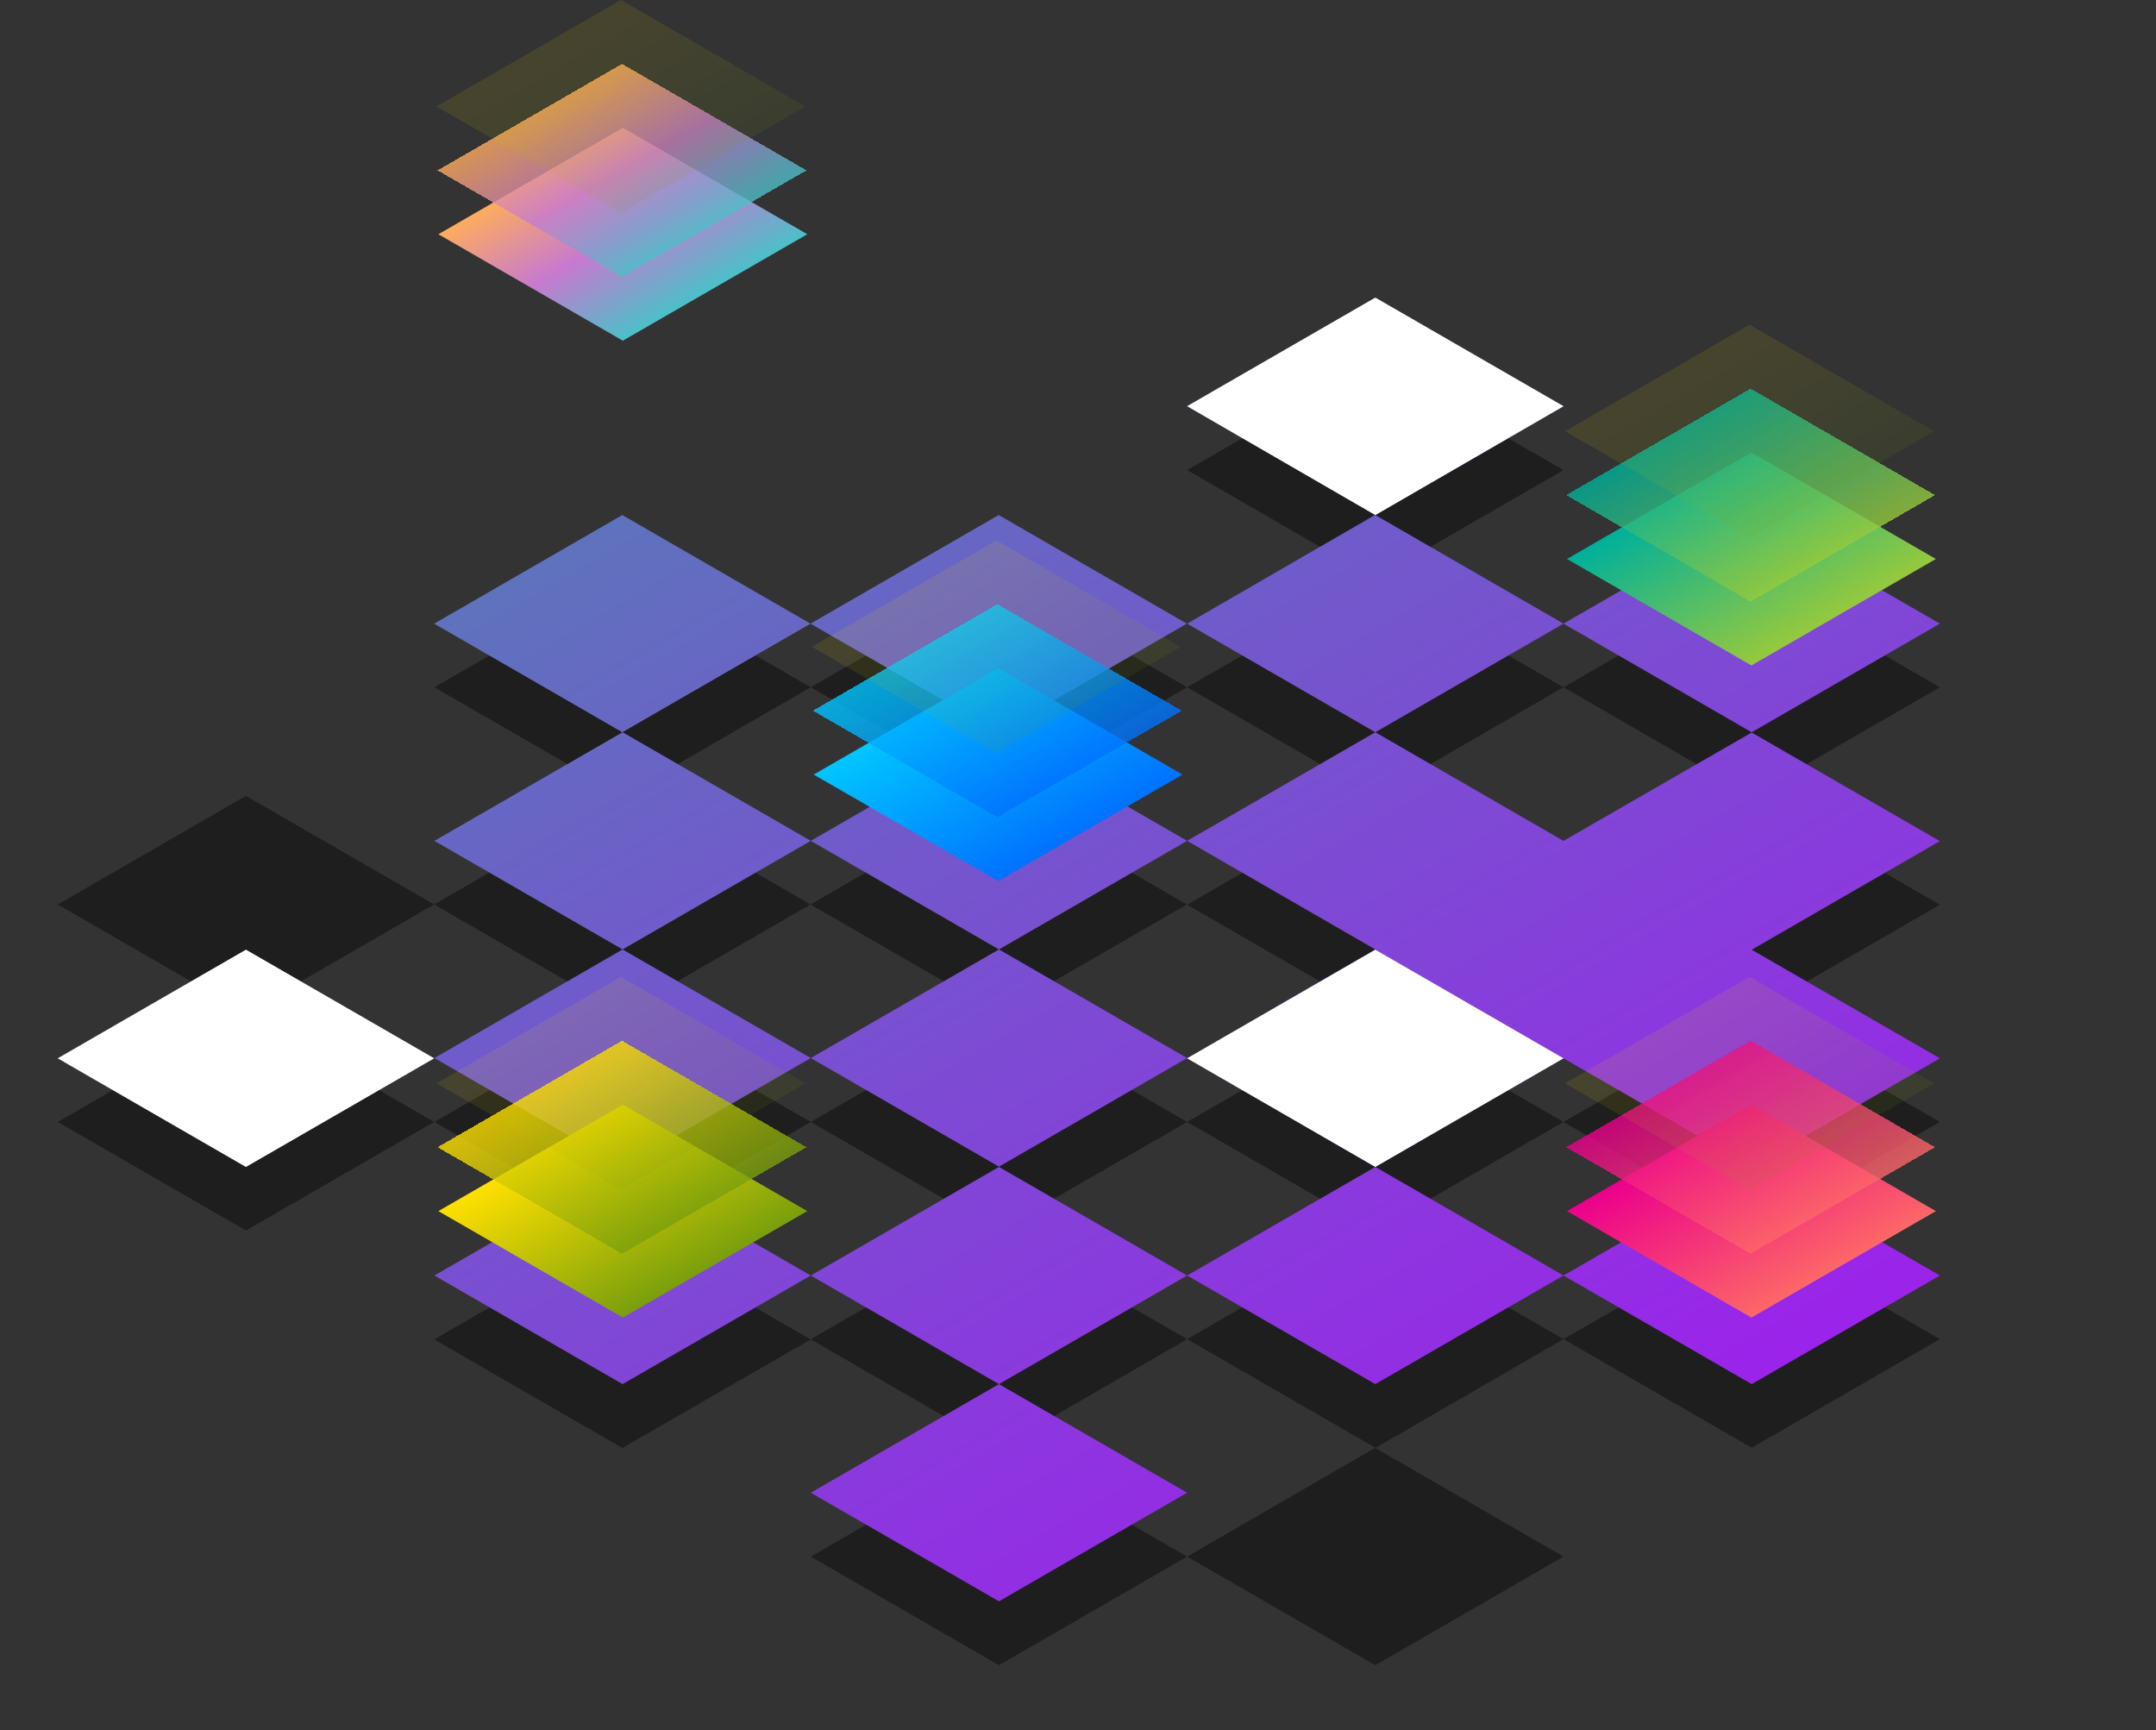 <?xml version="1.0" encoding="utf-8"?>
<!-- Generator: Adobe Illustrator 17.1.0, SVG Export Plug-In . SVG Version: 6.00 Build 0)  -->
<!DOCTYPE svg PUBLIC "-//W3C//DTD SVG 1.1//EN" "http://www.w3.org/Graphics/SVG/1.1/DTD/svg11.dtd">
<svg version="1.1" id="Layer_1" xmlns="http://www.w3.org/2000/svg" xmlns:xlink="http://www.w3.org/1999/xlink" x="0px" y="0px"
	 viewBox="0 0 810 650" enable-background="new 0 0 810 650" xml:space="preserve">
<rect x="0" y="0" width="810" height="650" fill="#333333" stroke="none"/>
<path fill="#1E1E1E" d="M587.4,176.6l-70.7-40.8L446,176.6l70.7,40.8L587.4,176.6z M304.6,258.2l-70.7-40.8l-70.7,40.8l70.7,40.8
	L304.6,258.2z M92.4,299l70.7,40.8l-70.7,40.8l-70.7-40.8L92.4,299z M92.4,380.7l70.7,40.8l-70.7,40.8l-70.7-40.8L92.4,380.7z
	 M233.8,299l70.7,40.8l70.7-40.8l70.7,40.8l-70.7,40.8l-70.7-40.8l-70.7,40.8l-70.7-40.8L233.8,299z M375.3,462.3l-70.7-40.8
	l-70.7,40.8l-70.7-40.8l70.7-40.8l70.7,40.8l70.7-40.8l70.7,40.8L375.3,462.3z M375.3,462.3l70.7,40.8L375.3,544l-70.7-40.8
	L233.8,544l-70.7-40.8l70.7-40.8l70.7,40.8L375.3,462.3z M516.7,217.4l70.7,40.8l70.7-40.8l70.7,40.8L658.1,299l-70.7-40.8
	L516.7,299L446,258.2L516.7,217.4z M587.4,339.9L516.7,299L446,339.9l70.7,40.8L446,421.5l70.7,40.8l70.7-40.8l70.7,40.8l70.7-40.8
	l-70.7-40.8l-70.7,40.8l-70.7-40.8L587.4,339.9l70.7,40.8l70.7-40.8L658.1,299L587.4,339.9z M446,258.2l-70.7-40.8l-70.7,40.8
	l70.7,40.8L446,258.2z M446,584.8L375.3,544l-70.7,40.8l70.7,40.8L446,584.8z M587.4,503.1l70.7,40.8l70.7-40.8l-70.7-40.8
	L587.4,503.1l-70.7-40.8L446,503.1l70.7,40.8L446,584.8l70.7,40.8l70.7-40.8L516.7,544L587.4,503.1z"/>
<linearGradient id="SVGID_1_" gradientUnits="userSpaceOnUse" x1="286.889" y1="487.159" x2="534.344" y2="58.517" gradientTransform="matrix(1 0 0 -1 0 650)">
	<stop  offset="0" style="stop-color:#5F72BD"/>
	<stop  offset="1" style="stop-color:#9B23EA"/>
</linearGradient>
<path fill="url(#SVGID_1_)" d="M728.8,234.3l-70.7-40.8l-70.7,40.8l-70.7-40.8l70.7-40.8l-70.7-40.8L446,152.6l70.7,40.8L446,234.3
	l70.7,40.8l70.7-40.8l70.7,40.8L728.8,234.3z M233.8,193.5l70.7,40.8l70.7-40.8l70.7,40.8l-70.7,40.8l-70.7-40.8l-70.7,40.8
	l-70.7-40.8L233.8,193.5z M163.1,397.6l-70.7-40.8l-70.7,40.8l70.7,40.8L163.1,397.6z M304.6,315.9l-70.7-40.8l-70.7,40.8l70.7,40.8
	l-70.7,40.8l70.7,40.8l70.7-40.8l70.7,40.8l70.7-40.8l-70.7-40.8l70.7-40.8l-70.7-40.8L304.6,315.9z M375.3,356.7l-70.7,40.8
	l-70.7-40.8l70.7-40.8L375.3,356.7z M304.6,479.2l70.7,40.8l-70.7,40.8l70.7,40.8l70.7-40.8L375.3,520l70.7-40.8l-70.7-40.8
	L304.6,479.2l-70.7-40.8l-70.7,40.8l70.7,40.8L304.6,479.2z M587.4,315.9l-70.7-40.8L446,315.9l70.7,40.8L446,397.6l70.7,40.8
	l70.7-40.8l70.7,40.8l70.7-40.8l-70.7-40.8l70.7-40.8l-70.7-40.8L587.4,315.9z M658.1,356.7l-70.7-40.8l-70.7,40.8l70.7,40.8
	L658.1,356.7z M587.4,479.2l70.7,40.8l70.7-40.8l-70.7-40.8L587.4,479.2l-70.7-40.8L446,479.2l70.7,40.8L587.4,479.2z"/>
<polygon fill="#FFFFFF" points="516.7,356.8 587.4,397.6 516.7,438.4 446,397.6 "/>
<polygon fill="#FFFFFF" points="92.4,356.8 163.1,397.6 92.4,438.4 21.7,397.6 "/>
<polygon fill="#FFFFFF" points="516.7,111.8 587.4,152.6 516.7,193.5 446,152.6 "/>
<g>
	
		<linearGradient id="SVGID_2_" gradientUnits="userSpaceOnUse" x1="-144.589" y1="385.411" x2="-64.589" y2="385.411" gradientTransform="matrix(0.866 0.5 0.866 -0.5 414.777 700)">
		<stop  offset="0" style="stop-color:#EC008C"/>
		<stop  offset="1" style="stop-color:#FC6767"/>
	</linearGradient>
	<polygon fill="url(#SVGID_2_)" points="658,415 727.3,455 658,495 588.7,455 	"/>
</g>
<g>
	
		<linearGradient id="SVGID_3_" gradientUnits="userSpaceOnUse" x1="-144.589" y1="385.411" x2="-64.589" y2="385.411" gradientTransform="matrix(0.866 0.5 0.866 -0.5 414.494 676)">
		<stop  offset="0" style="stop-color:#EC008C"/>
		<stop  offset="1" style="stop-color:#FC6767"/>
	</linearGradient>
	<polygon shape-rendering="crispEdges" fill="url(#SVGID_3_)" fill-opacity="0.8" points="657.7,391 727,431 657.7,471 588.4,431 	
		"/>
</g>
<g>
	
		<linearGradient id="SVGID_4_" gradientUnits="userSpaceOnUse" x1="-144.589" y1="385.411" x2="-64.589" y2="385.411" gradientTransform="matrix(0.866 0.5 0.866 -0.5 414.086 652)">
		<stop  offset="0" style="stop-color:#FFE000"/>
		<stop  offset="1" style="stop-color:#799F0C"/>
	</linearGradient>
	<polygon fill="url(#SVGID_4_)" fill-opacity="0.1" points="657.3,367 726.6,407 657.3,447 588,407 	"/>
</g>
<g>
	
		<linearGradient id="SVGID_5_" gradientUnits="userSpaceOnUse" x1="-144.589" y1="385.411" x2="-64.589" y2="385.411" gradientTransform="matrix(0.866 0.5 0.866 -0.5 -9.223 700)">
		<stop  offset="0" style="stop-color:#FFE000"/>
		<stop  offset="1" style="stop-color:#799F0C"/>
	</linearGradient>
	<polygon fill="url(#SVGID_5_)" points="234,415 303.3,455 234,495 164.7,455 	"/>
</g>
<g>
	
		<linearGradient id="SVGID_6_" gradientUnits="userSpaceOnUse" x1="-144.589" y1="385.411" x2="-64.589" y2="385.411" gradientTransform="matrix(0.866 0.5 0.866 -0.5 -9.506 676)">
		<stop  offset="0" style="stop-color:#FFE000"/>
		<stop  offset="1" style="stop-color:#799F0C"/>
	</linearGradient>
	<polygon shape-rendering="crispEdges" fill="url(#SVGID_6_)" fill-opacity="0.8" points="233.7,391 303,431 233.7,471 164.4,431 	
		"/>
</g>
<g>
	
		<linearGradient id="SVGID_7_" gradientUnits="userSpaceOnUse" x1="-144.589" y1="385.411" x2="-64.589" y2="385.411" gradientTransform="matrix(0.866 0.5 0.866 -0.5 -9.914 652)">
		<stop  offset="0" style="stop-color:#FFE000"/>
		<stop  offset="1" style="stop-color:#799F0C"/>
	</linearGradient>
	<polygon fill="url(#SVGID_7_)" fill-opacity="0.1" points="233.3,367 302.6,407 233.3,447 164,407 	"/>
</g>
<g>
	
		<linearGradient id="SVGID_8_" gradientUnits="userSpaceOnUse" x1="-144.589" y1="385.411" x2="-64.589" y2="385.411" gradientTransform="matrix(0.866 0.5 0.866 -0.5 131.777 536)">
		<stop  offset="0" style="stop-color:#00C6FF"/>
		<stop  offset="1" style="stop-color:#0072FF"/>
	</linearGradient>
	<polygon fill="url(#SVGID_8_)" points="375,251 444.3,291 375,331 305.7,291 	"/>
</g>
<g>
	
		<linearGradient id="SVGID_9_" gradientUnits="userSpaceOnUse" x1="-144.589" y1="385.411" x2="-64.589" y2="385.411" gradientTransform="matrix(0.866 0.5 0.866 -0.5 131.494 512)">
		<stop  offset="0" style="stop-color:#00C6FF"/>
		<stop  offset="1" style="stop-color:#0072FF"/>
	</linearGradient>
	<polygon shape-rendering="crispEdges" fill="url(#SVGID_9_)" fill-opacity="0.8" points="374.7,227 444,267 374.7,307 305.4,267 	
		"/>
</g>
<g>
	
		<linearGradient id="SVGID_10_" gradientUnits="userSpaceOnUse" x1="-144.589" y1="385.411" x2="-64.589" y2="385.411" gradientTransform="matrix(0.866 0.5 0.866 -0.5 131.086 488)">
		<stop  offset="0" style="stop-color:#FFE000"/>
		<stop  offset="1" style="stop-color:#799F0C"/>
	</linearGradient>
	<polygon fill="url(#SVGID_10_)" fill-opacity="0.1" points="374.3,203 443.6,243 374.3,283 305,243 	"/>
</g>
<g>
	
		<linearGradient id="SVGID_11_" gradientUnits="userSpaceOnUse" x1="-144.589" y1="385.411" x2="-64.589" y2="385.411" gradientTransform="matrix(0.866 0.5 0.866 -0.5 414.777 455)">
		<stop  offset="0" style="stop-color:#00B09B"/>
		<stop  offset="1" style="stop-color:#96C93D"/>
	</linearGradient>
	<polygon fill="url(#SVGID_11_)" points="658,170 727.3,210 658,250 588.7,210 	"/>
</g>
<g>
	
		<linearGradient id="SVGID_12_" gradientUnits="userSpaceOnUse" x1="-144.589" y1="385.411" x2="-64.589" y2="385.411" gradientTransform="matrix(0.866 0.5 0.866 -0.5 414.494 431)">
		<stop  offset="0" style="stop-color:#00B09B"/>
		<stop  offset="1" style="stop-color:#96C93D"/>
	</linearGradient>
	<polygon shape-rendering="crispEdges" fill="url(#SVGID_12_)" fill-opacity="0.8" points="657.7,146 727,186 657.7,226 588.4,186 	
		"/>
</g>
<g>
	
		<linearGradient id="SVGID_13_" gradientUnits="userSpaceOnUse" x1="-144.589" y1="385.411" x2="-64.589" y2="385.411" gradientTransform="matrix(0.866 0.5 0.866 -0.5 414.086 407)">
		<stop  offset="0" style="stop-color:#FFE000"/>
		<stop  offset="1" style="stop-color:#799F0C"/>
	</linearGradient>
	<polygon fill="url(#SVGID_13_)" fill-opacity="0.1" points="657.3,122 726.6,162 657.3,202 588,162 	"/>
</g>
<g>
	
		<linearGradient id="SVGID_14_" gradientUnits="userSpaceOnUse" x1="-144.589" y1="385.411" x2="-64.589" y2="385.411" gradientTransform="matrix(0.866 0.5 0.866 -0.5 -9.223 333)">
		<stop  offset="0" style="stop-color:#FEAC5E"/>
		<stop  offset="0.5" style="stop-color:#C779D0"/>
		<stop  offset="1" style="stop-color:#4BC0C8"/>
	</linearGradient>
	<polygon fill="url(#SVGID_14_)" points="234,48 303.3,88 234,128 164.7,88 	"/>
</g>
<g>
	
		<linearGradient id="SVGID_15_" gradientUnits="userSpaceOnUse" x1="-144.589" y1="385.411" x2="-64.589" y2="385.411" gradientTransform="matrix(0.866 0.5 0.866 -0.5 -9.506 309)">
		<stop  offset="0" style="stop-color:#FEAC5E"/>
		<stop  offset="0.5" style="stop-color:#C779D0"/>
		<stop  offset="1" style="stop-color:#4BC0C8"/>
	</linearGradient>
	<polygon shape-rendering="crispEdges" fill="url(#SVGID_15_)" fill-opacity="0.8" points="233.7,24 303,64 233.7,104 164.4,64 	"/>
</g>
<g>
	
		<linearGradient id="SVGID_16_" gradientUnits="userSpaceOnUse" x1="-144.589" y1="385.411" x2="-64.589" y2="385.411" gradientTransform="matrix(0.866 0.5 0.866 -0.5 -9.914 285)">
		<stop  offset="0" style="stop-color:#FFE000"/>
		<stop  offset="1" style="stop-color:#799F0C"/>
	</linearGradient>
	<polygon fill="url(#SVGID_16_)" fill-opacity="0.1" points="233.3,0 302.6,40 233.3,80 164,40 	"/>
</g>
</svg>
